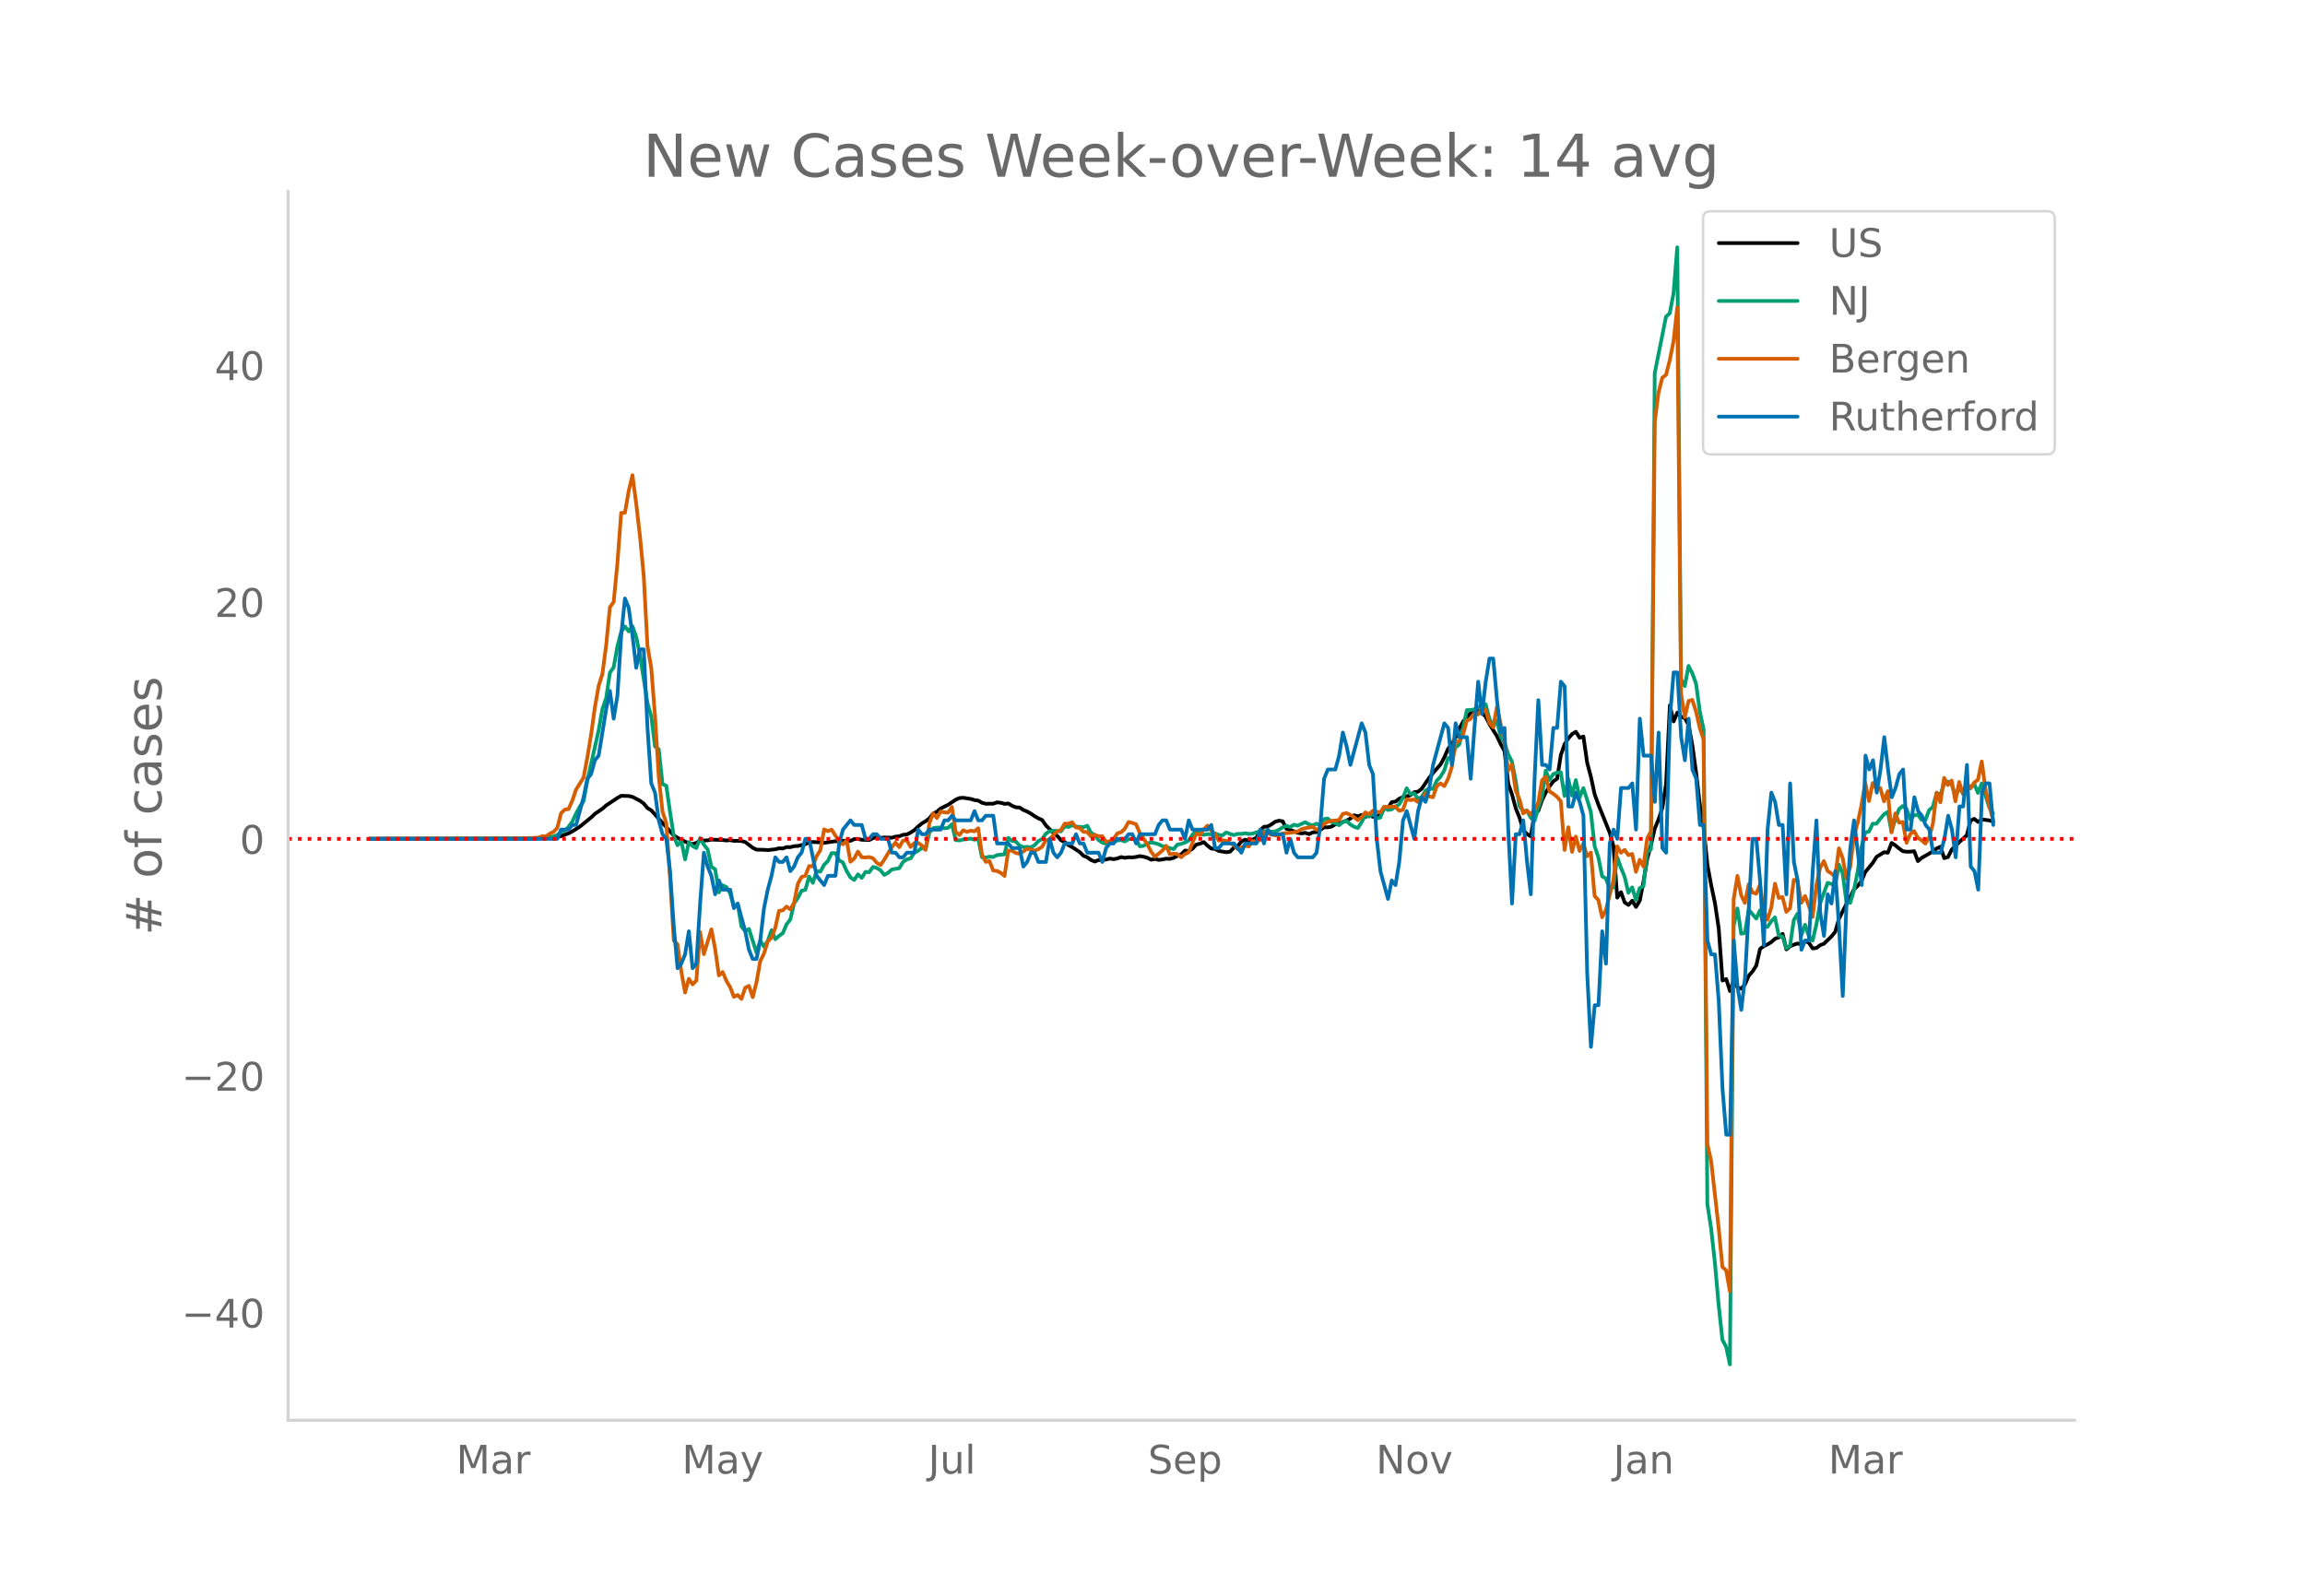 <svg height="864" viewBox="0 0 936 648" width="1248" xmlns="http://www.w3.org/2000/svg" xmlns:xlink="http://www.w3.org/1999/xlink"><defs><style>*{stroke-linecap:butt;stroke-linejoin:round}</style></defs><g id="figure_1"><path d="M0 648h936V0H0z" style="fill:#fff" id="patch_1"/><g id="axes_1"><path d="M117 576.72h725.4V77.76H117z" style="fill:none" id="patch_2"/><path clip-path="url(#pcf4509cb7c)" d="m149.973 340.626 65.64-.113 7.632-.276 1.527-.116 1.526-.228 1.527-.374 3.053-1.121 1.527-.81 3.053-1.898 4.58-3.75 1.526-1.465 3.053-2.065 1.526-1.355 4.58-3.046 1.526-.857 3.053.086 1.527.335 3.053 1.599 1.526 1.105 1.527 1.876 1.526.885 9.16 10.268 3.052 1.75 3.054 1.372 1.526.295 1.527-.427 1.526-.983 1.527.014 1.526-.1 1.527-.291 4.58.17 1.526.17 1.526-.128 1.527.3 1.526-.025 1.527.089 1.526.423 3.053 2.32 1.527.756 3.053.073 1.526.113 3.053-.341 1.527-.39 1.526.074 1.527-.57 1.526.04 1.527-.416 1.526-.068 3.053-.743 1.527-.716 1.527-.169 3.053.172 1.526.178 4.58-.67 1.526.147 1.527-.337 3.053.037 1.526-.69 1.527-.054 1.526.317 3.053.091 1.527-.752 1.526-.504 1.527.415 1.526-.176 3.053.102 1.527-.438 1.526-.164 1.527-.602 1.526-.123 1.527-.793 1.526-.97 1.527-1.47 1.526-1.272 1.527-.887 1.526-1.207 1.527-1.874 1.527-.78 1.526-1.32 3.053-1.505 3.053-2.063 1.527-.658 1.526-.106 3.053.473 1.527.469 1.526.194 1.527.92 1.526.378 3.053-.037 1.527-.546 1.526.19 1.527.428 1.526-.147 1.527.934 1.526.626 1.527.083 1.526.994 1.527.63 1.526.846 1.527 1.048 1.526.887 1.527.668 1.526 2.209 3.053 2.997 1.527 1.24 1.527 1.764 1.526.747 1.527 1.222 1.526.826 3.053 2.016 1.527 1.514 1.526.602 1.527 1.102 1.526.62 1.527-.602 1.526-.041 1.527-.207 1.526-.367 1.527.25 1.526-.288 1.527-.57 1.526.305 1.527-.214 1.526.058 1.527-.188 1.526-.356 1.527.264 1.526.432 1.527.784 1.526-.334 1.527.404 1.526-.184 1.527-.317 1.526.082 1.527-.427 1.526-.78 1.527-.599 1.527-1.569 1.526.168 1.527-.922 1.526-1.674 1.527-.352 1.526-.667 1.527 1.487 1.526 1.157 1.527.149 1.526.828 3.053.503 1.527-.235 1.526-1.637 1.527-.567 1.526-1.969 1.527-.676 1.526.441 1.527-.53 1.526-.674 1.527-3.076 1.526-1.39 1.527-.146 1.526-.86 1.527-1.072 1.526-.422 1.527.251 1.526 3.068 1.527.416 3.053 1.2 1.526.243 1.527-.249 1.527.55 1.526-.732 1.527-.104 1.526-.908 1.527-1.054 1.526.032 1.527-.312 1.526-.919 1.527-.334 3.053-1.21 1.526-.811 1.527-1.309 1.526.416 1.527-.559 1.526.799 1.527-.737 1.526.689 1.527.02 1.526-.99 1.527-2.298 1.526-.22 1.527-2.47 1.526-.236 1.527-1.132 1.526-.687 1.527-.32 1.526-.474 1.527-1.19 1.526-.206 1.527-1.238 3.053-4.47 1.527-1.898 3.053-3.484 1.526-2.851 1.527-3.51 1.526-1.797 1.527-2.803 1.526-3.57 1.527-2.875 3.053-3.562 3.053-.739 1.526.712 1.527 1.63 1.526 3.015 3.053 4.902 1.527 3.252 1.526 2.765 1.527 13.286 1.526 4.361 1.527 5.642 1.526 3.793 1.527 5.026 1.526 1.626 1.527.927 1.526-9.525 1.527-.85 1.526-4.355 1.527-3.15 1.526-2.436 1.527-2.026 1.527-1.061 1.526-9.638 1.527-4.415 1.526-2.36 1.527-1.737 1.526-.913 1.527 2.435 1.526-.499 1.527 10.642 1.526 5.74 1.527 7.122 1.526 4.189 4.58 11.375 1.526 5.478 1.527 20.875 1.526-2.217 1.527 4.184 1.526.981 1.527-1.71 1.526 2.52 1.527-2.542 1.526-7.917 1.527-9.215 1.526-5.668 1.527-6.532 1.526-3.69 1.527-4.63 1.526-9.854 1.527-31.785 1.526 6.514 1.527-3.579 1.527 1.715 1.526.497 1.527 2.92 1.526 8.288 1.527 11.098 1.526 13.082 1.527 9.277 1.526 15 1.527 8.226 1.526 7.253 1.527 10.23 1.526 21.205 1.527-.584 1.526 4.857 1.527-4.401 1.526 2.941 1.527.495 1.526-1.76 1.527-3.521 1.526-1.719 1.527-2.382 1.526-6.756 1.527-1.145 1.526-.703 1.527-.948 1.526-1.368 1.527-.506 1.526-1.452 1.527 6.297 1.526-1.254 1.527-.654 1.526-.494 1.527.411 1.527-1.445 1.526.783 1.527 2.258 1.526-.17 1.527-1.138 1.526-.588 3.053-2.975 1.527-1.835 1.526-5.354 3.053-6.062 1.527-2.732 1.526-3.168 1.527-1.38 1.526-2.01 1.527-3.627 3.053-3.705 1.526-2.444 3.053-1.878 1.527.203 1.526-3.95 1.527.975 1.526 1.273 1.527 1.11 1.526.188 1.527-.017 1.526-.206 1.527 4.04 1.526-1.318 3.054-1.724 1.526-.937 1.527-1.151 1.526-.71 1.527 4.639 1.526-.449 1.527-3.046 1.526-1.393 1.527-1.645 3.053-2.705 1.526-6.02 1.527-.7 1.526 1.258 1.527-1.016 3.053.39 1.526.462h0" style="fill:none;stroke:#000;stroke-linecap:round;stroke-width:1.5" id="line2d_1"/><path clip-path="url(#pcf4509cb7c)" d="m149.973 340.624 67.166-.104 4.58-.251 3.053-.623 1.526-.58 1.527-1.165 1.527-.533 1.526-1.605 1.527-2.14 1.526-3.275 1.527-2.843 1.526-2.17 1.527-8.358 4.58-20.368 1.526-8.69 1.526-4.414 1.527-10.37 1.526-2.161 1.527-8.571 1.526-5.86 1.527-2.181 1.526 2 1.527-2.04 1.526 4.279 1.527 7.391 3.053 19.56 1.526 5.283 1.527 12.264 1.526 1.219 1.527 14.105 1.526.635 1.527 10.702 1.526 9.824 1.527 3.624 1.526-1.686 1.527 7.445 1.527-7 1.526 1.616 1.527.77 1.526-4.023 1.527 2.646 1.526 1.95 1.527 7.066 1.526.986 1.527 9.41 1.526-2.87 1.527.735 1.526 2.592 1.527 5.4 1.526-1.22 1.527 9.218 1.526 1.856 1.527-.866 3.053 9.607 1.526-4.807 1.527 2.37 1.526-2.281 1.527-4.39 1.526 3.67 1.527-1.365 1.526-1.106 1.527-3.547 1.526-2.011 1.527-6.498 1.526-2.212 1.527-2.96 1.526-.374 1.527-5.357 1.527 2.533 1.526-4.734 1.527.162 1.526-2.765 1.527-1.547 1.526-3.195 1.527.043 1.526 2.927 1.527.855 1.526 3.52 1.527 2.53 1.526 1.04 1.527-2.29 1.526 1.435 1.527-2.425 1.526.1 1.527-2.123 1.526.41 1.527.928 1.526 1.915 1.527-.843 1.526-1.37 3.053-.53 1.527-2.548 1.526-1.021 1.527-.402 1.526-2.313 1.527-.74 1.526-1.252 1.527.564 1.526-6.753 1.527-1.767 1.527-.26 1.526.016 1.527.279 1.526-.202 1.527-1.454 1.526 6.428 1.527.167 1.526-.406 1.527-.109 1.526-.263 1.527.48 1.526-.426 1.527 7.554 1.526.105 1.527-.345 1.526.12 1.527-.766 3.053-.328 1.526-6.653 1.527 1.184 1.526.27 1.527 1.664 1.526.63 1.527-.108 1.526.178 1.527-.844 1.526-1.686 1.527-.812 1.526-2.19 1.527-.982 1.526-.247 3.054.298 1.526-2.089 1.527.294 1.526-.72 1.527.546 3.053.244 1.526-.585 1.527 2.855 1.526.97 1.527 1.985 1.526 1.064 1.527.394 1.526-.089 1.527-1.238 1.526.085 1.527-.208 1.526.568 1.527-.924 1.526-.054 1.527.15 1.526 2.808 1.527-.193 1.526-.975 1.527-.433 1.526.314 1.527.452 1.526.762 1.527.29 1.526.55 1.527.347 1.526-1.833 1.527-.27 1.527-.546 1.526-.781 1.527-2.425 1.526-1.435 1.527 1.063 1.526.445 1.527-.27 1.526.092 1.527-.402 1.526.623 1.527.166 1.526-1.176 1.527.607 1.526.472 1.527-.506 1.526.042 1.527-.286 1.526.302 1.527-.14 1.526-.526 1.527-.29 1.526-.166 1.527.012 1.526.197 1.527-.14 1.526-.638 1.527-1.001 1.526-.639 1.527.5 1.526-.925 1.527.367 3.053-1.407 1.527.881 1.526.41 1.527-.707 1.526.839 1.527-2.665 1.526-.248 1.527 1.44 1.526.463 1.527.809 1.526-1.273 1.527-.503 1.526 1.459 1.527.955 1.526.491 1.527-2.305 1.526-2.982 1.527.669 1.526-1.122 1.527 1.907 1.526-.425 1.527-4.092 1.526 1.048 1.527-.255 1.526-1.16 1.527-.813 1.526-2.765 1.527-3.814 1.526 2.382 1.527-.348 1.526 2.209 1.527-.685 1.526-2.638 1.527-.854 1.527.193 1.526-3.342 1.527-1.609 1.526-2.576 1.527-5.005 1.526.07 1.527-4.417 1.526-1.18 1.527-6.563 1.526-7.391 1.527-.035 1.526-.279 1.527-.835 1.526-1.075 1.527-.17 1.526 5.89 1.527 3.249 1.526-2.6 1.527 6.591 1.526 2.387 1.527 4.792 1.526 2.967 1.527 7.805 1.526 10.265 1.527 2.135 1.526-.317 1.527 2.881 1.526 1.431 1.527-5.179 1.526-4.664 1.527-10.68 1.526 3.826 1.527-2.402 1.527-.6 1.526-.139 1.527 9.6 1.526-6.896 1.527 6.757 1.526-6.289 1.527 7.12 1.526-3.844 1.527 4.583 1.526 5.114 1.527 13.811 1.526 4.526 1.527 7.735 1.526.901 1.527 4.07 1.526-.473 1.527-12.288 1.526 4.286 1.527 3.786 1.526 6.429 1.527-2.182 1.526 5.14 1.527-4.861 1.526-.754 1.527-13.774 1.526-1.272 1.527-193.292 4.58-22.936 1.526-1.376 1.526-8.092 1.527-18.685 1.527 175.318 1.526 2.831 1.527-8.188 1.526 3.013 1.527 4.243 1.526 11.31 1.527 7.194 1.526 192.738 1.527 9.925 1.526 13.82 1.527 17.122 1.526 14.253 1.527 2.904 1.526 7.117 1.527-178.091 1.526-7.067 1.527 10.27 1.526-.33 1.527-9.445 3.053 3.62 1.526-3.31 1.527 6.447 1.526.232 1.527-2.27 1.526-1.574 1.527 7.399 1.526.356 1.527 4.811 1.526-1.075 1.527-10.397 1.526-2.587 1.527 8.826 1.527-4.336 1.526 4.564 1.527 1.888 1.526-6.506 1.527-8.656 3.053-8.312 1.526.445 1.527.7 1.526-8.56 1.527 3.49 1.526 11.796 1.527.263 1.526-5.101 1.527-7.775 1.526-9.758 1.527-6.01 1.526-.29 1.527-3.226 1.526.008 1.527-1.992 1.526-1.803 1.527-1.032 1.526 8.099 1.527-5.075 1.526-4.158 1.527-1.245 1.526 1.18 1.527 4.3 1.526-1.667 1.527-.297 1.526 2.088 1.527.14 1.527-4.023 1.526-1.342 1.527-5.628 1.526.782 1.527-4.502 1.526-.964 1.527 1.16 1.526 4.445 1.527-2.665 1.526 1.5 1.527-1.844 1.526.174 1.527-1.853 1.526 3.733 1.527-3.891 3.053 9.704 1.526 2.444h0" style="fill:none;stroke:#009e73;stroke-linecap:round;stroke-width:1.5" id="line2d_2"/><path clip-path="url(#pcf4509cb7c)" d="m149.973 340.624 59.534-.11 7.632-.295 1.527-.11 1.526-.516h1.527l1.526-1.032 1.527-.774 1.526-1.622 1.527-5.933 1.527-1.474 1.526-.221 1.527-3.427 1.526-4.496 3.053-4.902 1.527-8.18 1.526-9.25 1.527-11.02 1.526-8.696 1.527-4.902 1.526-11.571 1.527-15.552 1.526-2.063 1.527-15.736 1.526-20.453 1.527-.074 1.526-8.807 1.527-6.45 1.526 11.535 1.527 13.23 1.526 16.067 1.527 28.487 1.526 8.881 1.527 19.458 1.526 24.765 1.527 14.225 1.526 4.643 1.527 22.074 1.526 25.612 1.527 1.548 1.526 10.982 1.527 8.587 1.527-5.602 1.526 2.285 1.527-1.548 1.526-19.716 1.527 8.992 3.053-10.06 1.526 7.96 1.527 10.724 1.526-1.364 1.527 3.575 1.526 2.58 1.527 3.906 1.526-.737 1.527 1.584 1.526-4.532 1.527-.738 1.526 4.57 1.527-6.007 1.526-8.66 1.527-3.059 1.526-4.938 1.527-1.474 1.526-4.017 1.527-6.891 1.526-.221 1.527-1.511 1.526 1.142 1.527-2.653 1.526-7.739 1.527-2.764 1.526-.479 1.527-3.943 1.527.11 1.526-4.2 1.527-2.396 1.526-8.44 1.527.738 1.526-.627 3.053 4.828 1.527 1.142 1.526-1.695 1.527 8.771 1.526-1.29 1.527-2.837 1.526 2.284 1.527.11 1.526-.183 1.527.479 1.526 1.842 1.527.958 1.526-2.21 3.053-5.123 1.527-1.806 1.526 1.843 1.527-2.654 1.526-.147 1.527 2.727 1.526-1.548 1.527-.037 1.526.922 1.527 1.842 1.526-10.76 1.527-4.054 1.527 1.88 1.526-2.654 1.527.368 1.526.074 1.527-2.248 1.526 10.135 1.527 1.216 1.526-1.917 1.527.627 1.526-.442 1.527.22 1.526-1.215 1.527 10.65 1.526 2.985 1.527-.295 1.526 3.833 1.527.147 1.526.774 1.527 1.253 1.526-10.282 1.527.037 1.526.958 1.527.258 1.526-.921 1.527-1.069 1.526.295 1.527.442 1.526-.553 1.527-.995 1.526-2.653 1.527-.368 1.526-1.77 1.527-1.473 1.527-.516 1.526-2.617 1.527.037 1.526-.59 1.527 2.1 1.526.222 1.527 1.548 1.526.074 1.527 1.768 1.526-.663 1.527.627h1.526l1.527 2.248 1.526-.222 1.527-.884 1.526-2.285 1.527-.479 1.526-1.437 1.527-2.727 1.526.331 1.527.59 1.526 3.538 3.053 4.606 1.527 2.985 1.526 2.064 3.053-2.506 1.527-1.953 1.526 3.464 1.527-.258 1.526.184 1.527 1.253 1.527-1.29 1.526-.7 3.053-7.628 1.527.553 1.526-2.248 1.527-1.511 1.526 1.99 1.527 1.327 1.526 2.763 1.527-.147 1.526.184 1.527 1.069 1.526.59 1.527 1.695 1.526-.553 1.527-.737 1.526.258 1.527-2.174 1.526.147 1.527-.553 1.526-3.206 1.527.332 1.526.663 1.527.295 1.526.037 1.527-.81 3.053-.259 3.053-.516 1.526-.958 1.527-.405 3.053-.516 1.527 1.142 1.526-.774 1.527-1.584 1.526-.848 1.527-.405 3.053-.295 1.526-2.543 1.527-.295 1.526.737 1.527.922 1.526 1.216 1.527-1.253 1.526-1.917 1.527.774 1.526-1.437 1.527.442 1.526.185 1.527-2.285 1.526.147 1.527-.22 1.526.073 1.527 1.658 1.526-.368 1.527-4.386 1.526.442 1.527-.294 1.526 1.068 1.527-1.105 1.526-2.432 1.527 1.253 1.527.331 1.526-4.496 1.527-1.105 1.526 1.068 1.527-2.91 1.526-4.755 1.527-10.024 1.526-.663 1.527-2.616 1.526-5.565 1.527-.737 1.526-2.285 1.527.48 1.526-2.433 1.527.553 1.526 5.343 1.527 1.77 1.526-8.219 3.053 13.71 1.527 12.123 1.526-2.506 1.527 10.54 1.526 3.538 1.527 5.749 1.526-1.106 1.527 1.511 1.526-1.842 1.527-2.875 1.526-9.065 1.527-1.511 1.526 5.97 1.527.958 1.527 1.216 1.526 1.843 1.527 19.752 1.526-9.213 1.527 9.987 1.526-6.191 1.527 5.823 1.526-3.022 1.527 5.196 1.526-1.511 1.527 17.652 1.526 1.585 1.527 7.038 1.526-2.985 3.053-12.05 1.527-13.783 1.526 2.617 1.527-1.18 1.526 2.138 1.527-.48 1.526 7.26 1.527-4.9 1.526 2.763 1.527-11.535 1.526-2.763 1.527-166.313 1.526-11.83 1.527-6.044 1.526-1.179 1.527-5.97 1.526-7.665 1.527-13.746 1.527 156.916 1.526 9.508 1.527-6.634 1.526-.405 1.527 4.754 1.526 6.707 1.527 4.606 1.526 164.213 1.527 6.891 3.053 27.123 1.526 15.92 1.527 1.437 1.526 8.44 1.527-159.164 1.526-9.471 1.527 7.886 1.526 3.096 1.527-7.629 1.526 3.354 1.527.516 1.526-3.612 1.527 10.65 1.526 3.538 1.527-4.975 1.526-9.655 1.527 5.786 1.526-.369 1.527 6.007 1.526-1.474 1.527-11.534 1.526.59 1.527 8.733 1.527-2.727 1.526 4.017 1.527 4.459 1.526-12.825 1.527-7.112 1.526-2.727 1.527 4.017 1.526.958 1.527 1.437 1.526-11.608 1.527 3.98 1.526 8.292 1.527-4.68 1.526-12.604 1.527-5.38 1.526-7.113 1.527-9.213 1.526 7.518 1.527-7.334 1.526 2.506 1.527-.479 1.526 5.454 1.527-4.127 1.526 16.73 1.527-7.701 1.526 3.722 1.527-.258 1.526 8.439 1.527-3.575 1.526-1.179 1.527 2.727 1.526.995 1.527 1.364 1.527-2.47 1.526-5.527 1.527-12.677 1.526 3.906 1.527-9.913 1.526 2.911 1.527-1.843 1.526 8.44 1.527-7.85 1.526 4.901 1.527-4.496 1.526 2.138 1.527-2.285 1.526-1.18 1.527-7.406 1.526 11.313 1.527 6.78 1.526 5.344h0" style="fill:none;stroke:#d55e00;stroke-linecap:round;stroke-width:1.5" id="line2d_3"/><path clip-path="url(#pcf4509cb7c)" d="M149.973 340.624h76.325l1.527-3.753h3.053l1.527-1.877h1.526l3.053-11.262 1.527-7.508 1.526-1.877 1.527-5.63 1.526-1.877 3.053-18.77 1.527-7.507 1.526 11.261 1.527-9.385 1.526-24.4 1.527-15.015 1.526 3.754 1.527 11.261 1.526 13.139 1.527-7.508h1.526l1.527 31.908 1.526 22.523 1.527 3.754 1.526 11.262 1.527 5.63 1.526 1.877 1.527 13.139 1.526 22.523 1.527 16.893 1.526-1.877 1.527-3.754 1.527-9.385 1.526 15.016 1.527-1.877 1.526-24.4 1.527-20.647 1.526 5.631 1.527 3.754 1.526 7.508 1.527-5.631 1.526 3.754h3.053l1.527 7.507 1.526-1.877 3.053 11.262 1.527 7.508 1.526 3.754h1.527l1.526-7.508 1.527-13.139 1.526-7.507 1.527-5.631 1.526-7.508 1.527 1.877h1.526l1.527-1.877 1.526 5.63 1.527-1.876 1.526-3.754 1.527-1.877 1.526-5.63h1.527l3.053 15.015 3.053 3.754 1.527-3.754h3.053l1.526-13.139 1.527-5.63 3.053-3.754 1.526 1.877h3.053l1.527 5.63h1.526l1.527-1.877h1.526l1.527 1.877h3.053l1.526 5.631h1.527l1.526 1.877h1.527l1.526-1.877h3.053l1.527-9.384 1.526 1.876h1.527l1.526-1.876h4.58l1.527-3.754h1.526l1.527-1.877 1.526 1.877h6.106l1.527-3.754 1.526 3.754h1.527l1.526-1.877h3.053l1.527 11.261h4.58l1.526 1.877h3.053l1.526 7.508 1.527-1.877 1.526-3.754h1.527l1.526 3.754h3.053l1.527-9.385 1.526 5.631 1.527 1.877 1.527-1.877 1.526-3.754h3.053l1.527-3.754 1.526 3.754h1.527l1.526 3.754h4.58l1.526 3.754 1.527-5.63 1.526-1.878h1.527l1.526-1.877h3.053l1.527-1.877h1.526l1.527 3.754 1.526-3.754h6.106l1.527-3.753 1.526-1.877h1.527l1.526 3.754h4.58l1.527 3.753 1.526-7.507 1.527 3.754h6.106l1.526-1.877 1.527 9.384h1.526l1.527-1.877h4.58l3.052 3.754 1.527-3.754h4.58l1.526-5.63 1.526 5.63 1.527-5.63 1.526 1.876h4.58l1.526 7.508 1.527-5.63 1.526 5.63 1.527 1.877h6.106l1.527-1.877 1.526-11.261 1.527-18.77 1.526-3.754h3.053l1.527-5.63 1.526-9.385 1.527 5.63 1.526 7.508 4.58-16.892 1.526 3.754 1.527 13.138 1.526 3.754 1.527 26.277 1.526 13.139 3.053 11.262 1.527-7.508 1.526 1.877 1.527-9.385 1.526-16.892 1.527-3.754 3.053 11.261 1.526-11.261 1.527-5.631 1.526 1.877 1.527-5.63 1.527-9.386 4.58-16.892 1.526 1.877 1.526 15.015 1.527-16.892 1.526 5.63h3.053l1.527 16.893 1.526-20.646 1.527-18.77 1.526 13.14 1.527-13.14 1.526-9.384h1.527l1.526 16.892 1.527 13.139 1.526-1.877 1.527 41.293 1.526 30.03 1.527-28.154h1.526l1.527-5.63 1.526 16.892 1.527 13.139 1.526-46.924 1.527-31.908 1.526 26.277h1.527l1.526 1.877 1.527-16.892h1.527l1.526-18.77 1.527 1.878 1.526 48.8h1.527l1.526-5.63 1.527 3.753 1.526 5.63 1.527 63.816 1.526 30.031 1.527-16.892h1.526l1.527-30.03 1.526 13.138 1.527-48.8 1.526-5.631 1.527 3.753 1.526-20.646h3.053l1.527-1.877 1.526 18.77 1.527-45.047 1.526 15.016h3.053l1.527 18.769 1.526-28.154 1.527 46.923 1.526 1.877 1.527-54.43 1.526-18.77h1.527l1.527 26.277 1.526 9.385 1.527-16.893 1.526 20.646 1.527 3.754 1.526 18.77h1.527l1.526 46.923 1.527 5.63h1.526l1.527 18.77 1.526 35.662 1.527 18.77h1.526l1.527-78.832 1.526 18.77 1.527 9.384 1.526-13.139 3.053-56.308h1.527l1.526 16.893 1.527 26.277 1.526-46.923 1.527-15.016 1.526 3.754 1.527 9.385h1.526l1.527 28.154 1.526-45.047 1.527 31.908 1.526 7.508 1.527 28.154 1.527-3.754h1.526l1.527-28.154 1.526-20.646 1.527 37.538 1.526 9.385 1.527-16.892 1.526 3.753 1.527-13.138 1.526 22.523 1.527 28.154 1.526-37.539 1.527-22.523 1.526-11.261L756 359.394l1.527-52.554 1.526 5.63 1.527-3.753 1.526 13.138 1.527-9.385 1.526-13.138 1.527 13.138 1.526 11.262 1.527-3.754 1.526-5.63 1.527-1.878 1.526 24.4h1.527l1.526-13.138 1.527 5.63 1.526 1.878 1.527 3.754 1.527 1.877 1.526 9.384h3.053l1.527-5.63 1.526-9.385 1.527 5.63 1.526 11.262 1.527-20.646h1.526l1.527-16.893 1.526 41.293 1.527 1.877 1.526 7.508 1.527-39.416 1.526-3.754h1.527l1.526 16.893h0" style="fill:none;stroke:#0072b2;stroke-linecap:round;stroke-width:1.5" id="line2d_4"/><path clip-path="url(#pcf4509cb7c)" d="M117 340.624h725.4" style="fill:none;stroke:red;stroke-dasharray:1.5,2.475;stroke-dashoffset:0;stroke-width:1.5" id="line2d_5"/><path d="M117 576.72V77.76" style="fill:none;stroke:#d3d3d3;stroke-linecap:square;stroke-linejoin:miter;stroke-width:1.25" id="patch_3"/><path d="M117 576.72h725.4" style="fill:none;stroke:#d3d3d3;stroke-linecap:square;stroke-linejoin:miter;stroke-width:1.25" id="patch_4"/><g id="matplotlib.axis_1"><g id="xtick_1"><g style="fill:#696969" transform="matrix(.16 0 0 -.16 185.254 598.378)" id="text_1"><defs><path d="M9.813 72.906h14.703l18.593-49.61 18.703 49.61h14.704V0H66.89v64.016l-18.797-50h-9.907l-18.796 50V0H9.813z" id="DejaVuSans-77"/><path d="M34.281 27.484q-10.89 0-15.093-2.484-4.204-2.484-4.204-8.5 0-4.781 3.157-7.594 3.156-2.797 8.562-2.797 7.485 0 12 5.297 4.516 5.297 4.516 14.078v2zm17.922 3.72V0H43.22v8.297Q40.14 3.328 35.547.953q-4.594-2.375-11.234-2.375-8.391 0-13.36 4.719Q6 8.016 6 15.922q0 9.219 6.172 13.906 6.187 4.688 18.437 4.688h12.61v.89q0 6.203-4.078 9.594-4.078 3.39-11.453 3.39-4.688 0-9.141-1.124-4.438-1.125-8.531-3.375v8.312q4.921 1.906 9.562 2.844 4.64.953 9.031.953 11.875 0 17.735-6.156 5.86-6.14 5.86-18.64z" id="DejaVuSans-97"/><path d="M41.11 46.297q-1.516.875-3.297 1.281Q36.03 48 33.89 48q-7.625 0-11.703-4.953-4.079-4.953-4.079-14.234V0H9.08v54.688h9.03v-8.5q2.844 4.984 7.375 7.39Q30.031 56 36.531 56q.922 0 2.047-.125 1.125-.11 2.484-.36z" id="DejaVuSans-114"/></defs><use xlink:href="#DejaVuSans-77"/><use x="86.279" xlink:href="#DejaVuSans-97"/><use x="147.559" xlink:href="#DejaVuSans-114"/></g></g><g id="xtick_2"><g style="fill:#696969" transform="matrix(.16 0 0 -.16 276.925 598.378)" id="text_2"><defs><path d="M32.172-5.078q-3.797-9.766-7.422-12.735-3.61-2.984-9.656-2.984H7.906v7.516h5.282q3.703 0 5.75 1.765Q21-9.766 23.483-3.219l1.61 4.094-22.11 53.813H12.5l17.094-42.766 17.093 42.766h9.516z" id="DejaVuSans-121"/></defs><use xlink:href="#DejaVuSans-77"/><use x="86.279" xlink:href="#DejaVuSans-97"/><use x="147.559" xlink:href="#DejaVuSans-121"/></g></g><g id="xtick_3"><g style="fill:#696969" transform="matrix(.16 0 0 -.16 376.93 598.378)" id="text_3"><defs><path d="M9.813 72.906h9.859V5.078q0-13.187-5-19.14-5-5.954-16.094-5.954h-3.75v8.297h3.078q6.531 0 9.219 3.672Q9.813-4.39 9.813 5.078z" id="DejaVuSans-74"/><path d="M8.5 21.578v33.11h8.984V21.922q0-7.766 3.016-11.656 3.031-3.875 9.094-3.875 7.265 0 11.484 4.64 4.234 4.64 4.234 12.656v31h8.985V0h-8.984v8.406Q42.047 3.422 37.718 1q-4.313-2.422-10.032-2.422-9.421 0-14.312 5.86Q8.5 10.296 8.5 21.578zM31.11 56z" id="DejaVuSans-117"/><path d="M9.422 75.984h8.984V0H9.422z" id="DejaVuSans-108"/></defs><use xlink:href="#DejaVuSans-74"/><use x="29.492" xlink:href="#DejaVuSans-117"/><use x="92.871" xlink:href="#DejaVuSans-108"/></g></g><g id="xtick_4"><g style="fill:#696969" transform="matrix(.16 0 0 -.16 466.147 598.378)" id="text_4"><defs><path d="M53.516 70.516V60.89q-5.61 2.687-10.594 4-4.984 1.328-9.625 1.328-8.047 0-12.422-3.125t-4.375-8.89q0-4.845 2.906-7.313 2.907-2.453 11.016-3.97l5.953-1.218q11.031-2.11 16.281-7.406 5.25-5.297 5.25-14.172 0-10.61-7.11-16.078-7.093-5.469-20.812-5.469-5.172 0-11.015 1.172Q13.14.922 6.89 3.219v10.156q6-3.36 11.765-5.078 5.766-1.703 11.328-1.703 8.438 0 13.032 3.312 4.593 3.328 4.593 9.485 0 5.359-3.297 8.39-3.296 3.032-10.812 4.547L27.484 33.5q-11.03 2.188-15.968 6.875-4.922 4.688-4.922 13.047 0 9.672 6.812 15.234 6.813 5.563 18.766 5.563 5.14 0 10.453-.938 5.328-.922 10.89-2.765z" id="DejaVuSans-83"/><path d="M56.203 29.594v-4.39H14.891q.593-9.282 5.593-14.142 5-4.859 13.938-4.859 5.172 0 10.031 1.266 4.86 1.265 9.656 3.812v-8.5Q49.266.734 44.187-.344 39.11-1.422 33.892-1.422q-13.094 0-20.735 7.61-7.64 7.625-7.64 20.625 0 13.421 7.25 21.296Q20.016 56 32.328 56q11.031 0 17.453-7.11 6.422-7.093 6.422-19.296zm-8.984 2.64q-.094 7.36-4.125 11.75-4.032 4.407-10.672 4.407-7.516 0-12.031-4.25-4.516-4.25-5.203-11.97z" id="DejaVuSans-101"/><path d="M18.11 8.203v-29H9.077v75.484h9.031v-8.296q2.844 4.875 7.157 7.234Q29.594 56 35.594 56q9.968 0 16.187-7.906 6.235-7.907 6.235-20.797T51.78 6.484q-6.218-7.906-16.187-7.906-6 0-10.328 2.375-4.313 2.375-7.157 7.25zm30.578 19.094q0 9.906-4.079 15.547-4.078 5.64-11.203 5.64-7.14 0-11.218-5.64-4.079-5.64-4.079-15.547 0-9.906 4.078-15.547 4.079-5.64 11.22-5.64 7.124 0 11.202 5.64t4.078 15.547z" id="DejaVuSans-112"/></defs><use xlink:href="#DejaVuSans-83"/><use x="63.477" xlink:href="#DejaVuSans-101"/><use x="125" xlink:href="#DejaVuSans-112"/></g></g><g id="xtick_5"><g style="fill:#696969" transform="matrix(.16 0 0 -.16 558.729 598.378)" id="text_5"><defs><path d="M9.813 72.906h13.28l32.329-60.984v60.984h9.562V0h-13.28L19.39 60.984V0H9.813z" id="DejaVuSans-78"/><path d="M30.61 48.39q-7.22 0-11.422-5.64-4.204-5.64-4.204-15.453 0-9.813 4.172-15.453 4.188-5.64 11.453-5.64 7.188 0 11.375 5.655 4.203 5.672 4.203 15.438 0 9.719-4.203 15.406-4.187 5.688-11.375 5.688zm0 7.61q11.718 0 18.406-7.625 6.703-7.61 6.703-21.078 0-13.422-6.703-21.078-6.688-7.64-18.407-7.64-11.765 0-18.437 7.64-6.656 7.656-6.656 21.078 0 13.469 6.656 21.078Q18.844 56 30.609 56z" id="DejaVuSans-111"/><path d="M2.984 54.688H12.5L29.594 8.797l17.093 45.89h9.516L35.687 0H23.485z" id="DejaVuSans-118"/></defs><use xlink:href="#DejaVuSans-78"/><use x="74.805" xlink:href="#DejaVuSans-111"/><use x="135.986" xlink:href="#DejaVuSans-118"/></g></g><g id="xtick_6"><g style="fill:#696969" transform="matrix(.16 0 0 -.16 655.129 598.378)" id="text_6"><defs><path d="M54.89 33.016V0h-8.984v32.719q0 7.765-3.031 11.61-3.031 3.858-9.078 3.858-7.281 0-11.484-4.64-4.204-4.625-4.204-12.64V0H9.08v54.688h9.03v-8.5q3.235 4.937 7.594 7.374Q30.078 56 35.797 56q9.422 0 14.25-5.828 4.844-5.828 4.844-17.156z" id="DejaVuSans-110"/></defs><use xlink:href="#DejaVuSans-74"/><use x="29.492" xlink:href="#DejaVuSans-97"/><use x="90.771" xlink:href="#DejaVuSans-110"/></g></g><g id="xtick_7"><g style="fill:#696969" transform="matrix(.16 0 0 -.16 742.432 598.378)" id="text_7"><use xlink:href="#DejaVuSans-77"/><use x="86.279" xlink:href="#DejaVuSans-97"/><use x="147.559" xlink:href="#DejaVuSans-114"/></g></g></g><g id="matplotlib.axis_2"><g id="ytick_1"><g style="fill:#696969" transform="matrix(.16 0 0 -.16 73.733 539.083)" id="text_8"><defs><path d="M10.594 35.5h62.593v-8.297H10.594z" id="DejaVuSans-8722"/><path d="M37.797 64.313 12.89 25.39h24.906zm-2.594 8.593H47.61V25.391h10.407v-8.203H47.609V0h-9.812v17.188H4.89v9.515z" id="DejaVuSans-52"/><path d="M31.781 66.406q-7.61 0-11.453-7.5Q16.5 51.422 16.5 36.375q0-14.984 3.828-22.484 3.844-7.5 11.453-7.5 7.672 0 11.5 7.5 3.844 7.5 3.844 22.484 0 15.047-3.844 22.531-3.828 7.5-11.5 7.5zm0 7.813q12.266 0 18.735-9.703 6.468-9.688 6.468-28.141 0-18.406-6.468-28.11-6.47-9.687-18.735-9.687-12.25 0-18.718 9.688-6.47 9.703-6.47 28.109 0 18.453 6.47 28.14Q19.53 74.22 31.78 74.22z" id="DejaVuSans-48"/></defs><use xlink:href="#DejaVuSans-8722"/><use x="83.789" xlink:href="#DejaVuSans-52"/><use x="147.412" xlink:href="#DejaVuSans-48"/></g></g><g id="ytick_2"><g style="fill:#696969" transform="matrix(.16 0 0 -.16 73.733 442.893)" id="text_9"><defs><path d="M19.188 8.297h34.421V0H7.33v8.297q5.609 5.812 15.296 15.594 9.703 9.797 12.188 12.64 4.734 5.313 6.609 9 1.89 3.688 1.89 7.25 0 5.813-4.078 9.469-4.078 3.672-10.625 3.672-4.64 0-9.797-1.61-5.14-1.609-11-4.89v9.969Q13.767 71.78 18.938 73q5.188 1.219 9.485 1.219 11.328 0 18.062-5.672 6.735-5.656 6.735-15.125 0-4.5-1.688-8.531-1.672-4.016-6.125-9.485-1.218-1.422-7.765-8.187-6.532-6.766-18.453-18.922z" id="DejaVuSans-50"/></defs><use xlink:href="#DejaVuSans-8722"/><use x="83.789" xlink:href="#DejaVuSans-50"/><use x="147.412" xlink:href="#DejaVuSans-48"/></g></g><g id="ytick_3"><use xlink:href="#DejaVuSans-48" style="fill:#696969" transform="matrix(.16 0 0 -.16 97.32 346.703)" id="text_10"/></g><g id="ytick_4"><g style="fill:#696969" transform="matrix(.16 0 0 -.16 87.14 250.513)" id="text_11"><use xlink:href="#DejaVuSans-50"/><use x="63.623" xlink:href="#DejaVuSans-48"/></g></g><g id="ytick_5"><g style="fill:#696969" transform="matrix(.16 0 0 -.16 87.14 154.324)" id="text_12"><use xlink:href="#DejaVuSans-52"/><use x="63.623" xlink:href="#DejaVuSans-48"/></g></g><g style="fill:#696969" transform="matrix(0 -.2 -.2 0 65.573 379.813)" id="text_13"><defs><path d="M51.125 44H36.922l-4.11-16.313h14.313zm-7.328 27.781-5.078-20.265h14.265L58.11 71.78h7.813L60.89 51.516h15.234V44h-17.14l-4-16.313h15.53V20.22H53.079L48 0h-7.813l5.032 20.219H30.906L25.875 0h-7.86l5.079 20.219H7.719v7.468h17.187L29 44H13.281v7.516h17.625l4.985 20.265z" id="DejaVuSans-35"/><path d="M37.11 75.984V68.5h-8.594q-4.828 0-6.72-1.953-1.874-1.953-1.874-7.031v-4.828h14.797v-6.985H19.922V0H10.89v47.703H2.297v6.984h8.594V58.5q0 9.125 4.25 13.297 4.25 4.187 13.468 4.187z" id="DejaVuSans-102"/><path d="M48.781 52.594v-8.407q-3.812 2.11-7.64 3.157-3.828 1.047-7.735 1.047-8.75 0-13.593-5.547-4.829-5.532-4.829-15.547 0-10.016 4.829-15.563 4.843-5.53 13.593-5.53 3.907 0 7.735 1.046 3.828 1.047 7.64 3.156V2.094Q45.016.344 40.984-.531q-4.015-.89-8.562-.89-12.36 0-19.64 7.765-7.266 7.765-7.266 20.953 0 13.375 7.343 21.031Q20.22 56 33.016 56q4.14 0 8.093-.86 3.953-.843 7.672-2.546z" id="DejaVuSans-99"/><path d="M44.281 53.078v-8.5q-3.797 1.953-7.906 2.922-4.094.984-8.5.984-6.688 0-10.031-2.047-3.344-2.046-3.344-6.156 0-3.125 2.39-4.906 2.391-1.781 9.626-3.39l3.078-.688q9.562-2.047 13.593-5.781 4.032-3.735 4.032-10.422 0-7.625-6.032-12.078-6.03-4.438-16.578-4.438-4.39 0-9.156.86Q10.688.296 5.422 2v9.281q4.984-2.594 9.812-3.89 4.829-1.282 9.579-1.282 6.343 0 9.75 2.172 3.421 2.172 3.421 6.125 0 3.656-2.468 5.61-2.453 1.953-10.813 3.765l-3.125.735q-8.344 1.75-12.062 5.39-3.704 3.64-3.704 9.985 0 7.718 5.47 11.906Q16.75 56 26.811 56q4.97 0 9.36-.734 4.406-.72 8.11-2.188z" id="DejaVuSans-115"/></defs><use xlink:href="#DejaVuSans-35"/><use x="83.789" xlink:href="#DejaVuSans-32"/><use x="115.576" xlink:href="#DejaVuSans-111"/><use x="176.758" xlink:href="#DejaVuSans-102"/><use x="211.963" xlink:href="#DejaVuSans-32"/><use x="243.75" xlink:href="#DejaVuSans-99"/><use x="298.73" xlink:href="#DejaVuSans-97"/><use x="360.01" xlink:href="#DejaVuSans-115"/><use x="412.109" xlink:href="#DejaVuSans-101"/><use x="473.633" xlink:href="#DejaVuSans-115"/></g></g><g style="fill:#696969" transform="matrix(.24 0 0 -.24 261.11 71.76)" id="text_14"><defs><path d="M4.203 54.688h8.985l11.234-42.672 11.172 42.672h10.593l11.235-42.672 11.187 42.672h8.985L63.28 0H52.688L40.922 44.828 29.109 0H18.5z" id="DejaVuSans-119"/><path d="M64.406 67.281v-10.39q-4.984 4.64-10.625 6.922-5.64 2.296-11.984 2.296-12.5 0-19.14-7.64-6.641-7.64-6.641-22.094 0-14.406 6.64-22.047 6.64-7.64 19.14-7.64 6.345 0 11.985 2.296 5.64 2.297 10.625 6.938V5.609Q59.234 2.094 53.437.33q-5.78-1.75-12.218-1.75-16.563 0-26.094 10.124-9.516 10.14-9.516 27.672 0 17.578 9.516 27.703 9.531 10.14 26.094 10.14 6.531 0 12.312-1.734 5.797-1.734 10.875-5.203z" id="DejaVuSans-67"/><path d="M3.328 72.906h9.953L28.61 11.281l15.282 61.625h11.093l15.328-61.625 15.282 61.625h10.015L77.297 0H64.89L49.516 63.281 33.984 0H21.578z" id="DejaVuSans-87"/><path d="M9.078 75.984h9.031V31.11l26.813 23.578H56.39l-29-25.578L57.625 0H45.906L18.11 26.703V0H9.08z" id="DejaVuSans-107"/><path d="M4.89 31.39h26.313v-8H4.891z" id="DejaVuSans-45"/><path d="M11.719 12.406h10.297V0H11.719zm0 39.297h10.297v-12.39H11.719z" id="DejaVuSans-58"/><path d="M12.406 8.297h16.11v55.625l-17.532-3.516v8.985l17.438 3.515h9.86V8.296H54.39V0H12.406z" id="DejaVuSans-49"/><path d="M45.406 27.984q0 9.766-4.031 15.125-4.016 5.375-11.297 5.375-7.219 0-11.25-5.375-4.031-5.359-4.031-15.125 0-9.718 4.031-15.093t11.25-5.375q7.281 0 11.297 5.375 4.031 5.375 4.031 15.093zm8.985-21.203q0-13.953-6.203-20.765Q42-20.797 29.203-20.797q-4.734 0-8.937.703-4.203.703-8.157 2.172v8.735q3.954-2.141 7.813-3.157 3.86-1.031 7.86-1.031 8.843 0 13.234 4.61 4.39 4.609 4.39 13.937v4.453q-2.781-4.844-7.125-7.234Q33.938 0 27.875 0 17.828 0 11.672 7.656q-6.156 7.672-6.156 20.328 0 12.688 6.156 20.344Q17.828 56 27.875 56q6.063 0 10.406-2.39 4.344-2.391 7.125-7.22v8.297h8.985z" id="DejaVuSans-103"/></defs><use xlink:href="#DejaVuSans-78"/><use x="74.805" xlink:href="#DejaVuSans-101"/><use x="136.328" xlink:href="#DejaVuSans-119"/><use x="218.115" xlink:href="#DejaVuSans-32"/><use x="249.902" xlink:href="#DejaVuSans-67"/><use x="319.727" xlink:href="#DejaVuSans-97"/><use x="381.006" xlink:href="#DejaVuSans-115"/><use x="433.105" xlink:href="#DejaVuSans-101"/><use x="494.629" xlink:href="#DejaVuSans-115"/><use x="546.729" xlink:href="#DejaVuSans-32"/><use x="578.516" xlink:href="#DejaVuSans-87"/><use x="671.518" xlink:href="#DejaVuSans-101"/><use x="733.041" xlink:href="#DejaVuSans-101"/><use x="794.564" xlink:href="#DejaVuSans-107"/><use x="852.475" xlink:href="#DejaVuSans-45"/><use x="890.434" xlink:href="#DejaVuSans-111"/><use x="951.615" xlink:href="#DejaVuSans-118"/><use x="1010.795" xlink:href="#DejaVuSans-101"/><use x="1072.318" xlink:href="#DejaVuSans-114"/><use x="1107.057" xlink:href="#DejaVuSans-45"/><use x="1139.141" xlink:href="#DejaVuSans-87"/><use x="1232.143" xlink:href="#DejaVuSans-101"/><use x="1293.666" xlink:href="#DejaVuSans-101"/><use x="1355.189" xlink:href="#DejaVuSans-107"/><use x="1413.1" xlink:href="#DejaVuSans-58"/><use x="1446.791" xlink:href="#DejaVuSans-32"/><use x="1478.578" xlink:href="#DejaVuSans-49"/><use x="1542.201" xlink:href="#DejaVuSans-52"/><use x="1605.824" xlink:href="#DejaVuSans-32"/><use x="1637.611" xlink:href="#DejaVuSans-97"/><use x="1698.891" xlink:href="#DejaVuSans-118"/><use x="1758.07" xlink:href="#DejaVuSans-103"/></g><g id="legend_1"><path d="M694.75 184.5H831.2q3.2 0 3.2-3.2V88.96q0-3.2-3.2-3.2H694.75q-3.2 0-3.2 3.2v92.34q0 3.2 3.2 3.2z" style="fill:none;opacity:.8;stroke:#ccc;stroke-linejoin:miter" id="patch_5"/><path d="M697.95 98.718h32" style="fill:none;stroke:#000;stroke-linecap:round;stroke-width:1.5" id="line2d_6"/><g style="fill:#696969" transform="matrix(.16 0 0 -.16 742.75 104.317)" id="text_15"><defs><path d="M8.688 72.906h9.921V28.61q0-11.718 4.235-16.875 4.25-5.14 13.781-5.14 9.469 0 13.719 5.14 4.25 5.157 4.25 16.875v44.297H64.5V27.391q0-14.25-7.063-21.532-7.046-7.28-20.812-7.28-13.828 0-20.89 7.28-7.047 7.282-7.047 21.532z" id="DejaVuSans-85"/></defs><use xlink:href="#DejaVuSans-85"/><use x="73.193" xlink:href="#DejaVuSans-83"/></g><path d="M697.95 122.203h32" style="fill:none;stroke:#009e73;stroke-linecap:round;stroke-width:1.5" id="line2d_8"/><g style="fill:#696969" transform="matrix(.16 0 0 -.16 742.75 127.802)" id="text_16"><use xlink:href="#DejaVuSans-78"/><use x="74.805" xlink:href="#DejaVuSans-74"/></g><path d="M697.95 145.688h32" style="fill:none;stroke:#d55e00;stroke-linecap:round;stroke-width:1.5" id="line2d_10"/><g style="fill:#696969" transform="matrix(.16 0 0 -.16 742.75 151.287)" id="text_17"><defs><path d="M19.672 34.813V8.108H35.5q7.953 0 11.781 3.297 3.844 3.297 3.844 10.078 0 6.844-3.844 10.078-3.828 3.25-11.781 3.25zm0 29.984V42.828h14.61q7.218 0 10.75 2.703 3.546 2.719 3.546 8.282 0 5.515-3.547 8.25-3.531 2.734-10.75 2.734zm-9.86 8.11h25.204q11.28 0 17.375-4.688Q58.5 63.53 58.5 54.89q0-6.703-3.125-10.657-3.125-3.953-9.188-4.922 7.282-1.562 11.313-6.53 4.031-4.954 4.031-12.376 0-9.765-6.64-15.093Q48.25 0 35.984 0H9.812z" id="DejaVuSans-66"/></defs><use xlink:href="#DejaVuSans-66"/><use x="68.604" xlink:href="#DejaVuSans-101"/><use x="130.127" xlink:href="#DejaVuSans-114"/><use x="169.49" xlink:href="#DejaVuSans-103"/><use x="232.967" xlink:href="#DejaVuSans-101"/><use x="294.49" xlink:href="#DejaVuSans-110"/></g><path d="M697.95 169.173h32" style="fill:none;stroke:#0072b2;stroke-linecap:round;stroke-width:1.5" id="line2d_12"/><g style="fill:#696969" transform="matrix(.16 0 0 -.16 742.75 174.773)" id="text_18"><defs><path d="M44.39 34.188q3.172-1.079 6.172-4.594 3-3.516 6.032-9.672L66.609 0H56l-9.313 18.703q-3.624 7.328-7.015 9.719-3.39 2.39-9.25 2.39h-10.75V0h-9.86v72.906h22.266q12.5 0 18.656-5.234 6.157-5.219 6.157-15.766 0-6.89-3.203-11.437-3.204-4.532-9.297-6.282zM19.673 64.797V38.922h12.406q7.125 0 10.766 3.297 3.64 3.297 3.64 9.687 0 6.39-3.64 9.64-3.64 3.25-10.766 3.25z" id="DejaVuSans-82"/><path d="M18.313 70.219V54.688h18.5v-6.985h-18.5V18.016q0-6.688 1.828-8.594 1.828-1.906 7.453-1.906h9.218V0h-9.218q-10.407 0-14.36 3.875-3.953 3.89-3.953 14.14v29.688H2.687v6.984h6.594V70.22z" id="DejaVuSans-116"/><path d="M54.89 33.016V0h-8.984v32.719q0 7.765-3.031 11.61-3.031 3.858-9.078 3.858-7.281 0-11.484-4.64-4.204-4.625-4.204-12.64V0H9.08v75.984h9.03V46.188q3.235 4.937 7.594 7.374Q30.078 56 35.797 56q9.422 0 14.25-5.828 4.844-5.828 4.844-17.156z" id="DejaVuSans-104"/><path d="M45.406 46.39v29.594h8.985V0h-8.985v8.203Q42.578 3.328 38.25.953q-4.313-2.375-10.375-2.375-9.906 0-16.14 7.906-6.22 7.922-6.22 20.813 0 12.89 6.22 20.797Q17.968 56 27.874 56q6.063 0 10.375-2.375 4.328-2.36 7.156-7.234zm-30.61-19.093q0-9.906 4.079-15.547 4.078-5.64 11.203-5.64 7.125 0 11.219 5.64 4.11 5.64 4.11 15.547 0 9.906-4.11 15.547-4.094 5.64-11.219 5.64-7.125 0-11.203-5.64-4.078-5.64-4.078-15.547z" id="DejaVuSans-100"/></defs><use xlink:href="#DejaVuSans-82"/><use x="64.982" xlink:href="#DejaVuSans-117"/><use x="128.361" xlink:href="#DejaVuSans-116"/><use x="167.57" xlink:href="#DejaVuSans-104"/><use x="230.949" xlink:href="#DejaVuSans-101"/><use x="292.473" xlink:href="#DejaVuSans-114"/><use x="333.586" xlink:href="#DejaVuSans-102"/><use x="368.791" xlink:href="#DejaVuSans-111"/><use x="429.973" xlink:href="#DejaVuSans-114"/><use x="469.336" xlink:href="#DejaVuSans-100"/></g></g></g></g><defs><clipPath id="pcf4509cb7c"><path d="M117 77.76h725.4v498.96H117z"/></clipPath></defs></svg>